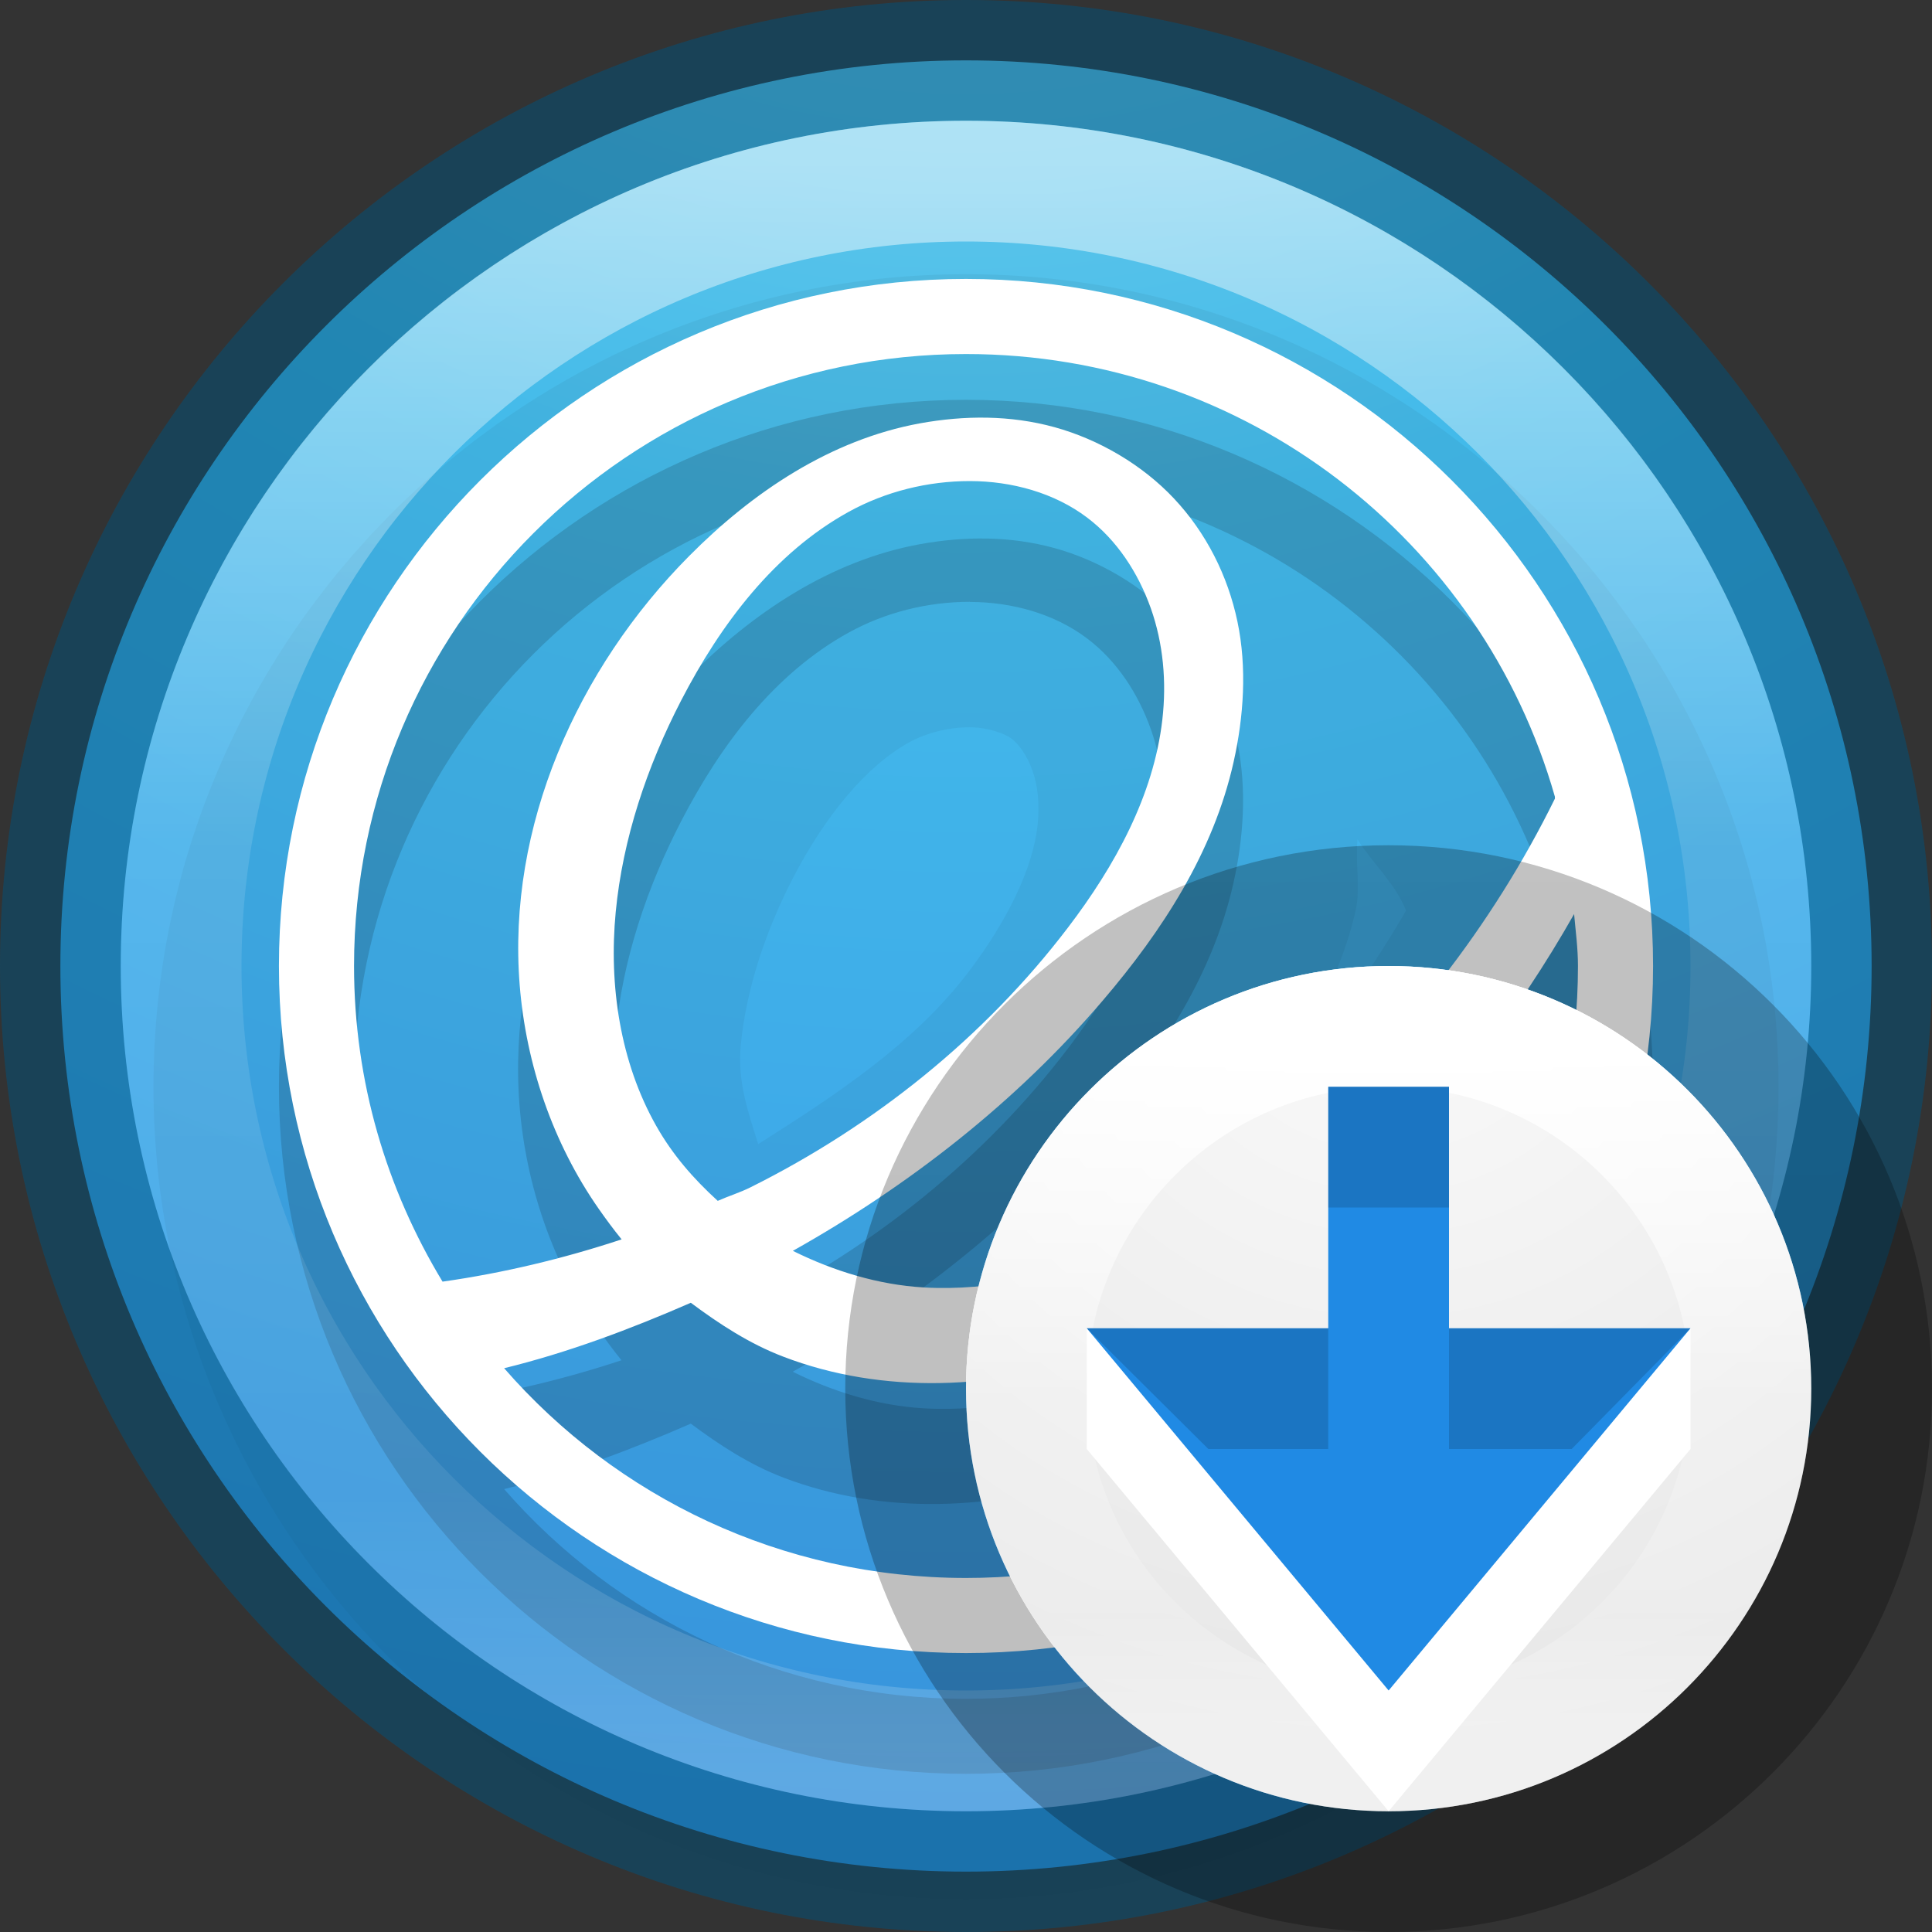 <svg xmlns="http://www.w3.org/2000/svg" xmlns:svg="http://www.w3.org/2000/svg" xmlns:xlink="http://www.w3.org/1999/xlink" id="svg4505" width="16" height="16" version="1.1"><rect width="100%" height="100%" fill="#333333" stroke="none"/><defs id="defs4507"><linearGradient id="linearGradient4011"><stop id="stop4013" offset="0" stop-color="#fff" stop-opacity="1"/><stop id="stop4015" offset=".508" stop-color="#fff" stop-opacity=".235"/><stop id="stop4017" offset=".835" stop-color="#fff" stop-opacity=".157"/><stop id="stop4019" offset="1" stop-color="#fff" stop-opacity=".392"/></linearGradient><linearGradient id="linearGradient4632-92-3-0-8-1-6-6"><stop id="stop4634-68-8-0-2-9-1-1" offset="0" stop-color="#fafafa" stop-opacity="1"/><stop id="stop4636-8-21-7-1-4-9-4" offset="1" stop-color="#e1e1e1" stop-opacity="1"/></linearGradient><linearGradient id="linearGradient3104-8-8-97-4-6-2-0-1-4-0-5-8-3-9-1-4"><stop id="stop3106-5-4-3-5-0-1-61-9-2-7-3-3-2-6-9-2" offset="0" stop-color="#000" stop-opacity=".322"/><stop id="stop3108-4-3-7-8-2-4-01-9-9-0-6-4-3-7-7-3" offset="1" stop-color="#000" stop-opacity=".278"/></linearGradient><linearGradient id="linearGradient3097" x1="71.204" x2="71.204" y1="15.369" y2="40.496" gradientTransform="matrix(0.531,0,0,0.531,-30.303,-6.789)" gradientUnits="userSpaceOnUse" xlink:href="#linearGradient4806-9"/><linearGradient id="linearGradient4806-9"><stop id="stop4808-49" offset="0" stop-color="#fff" stop-opacity="1"/><stop id="stop4810-05" offset=".424" stop-color="#fff" stop-opacity=".235"/><stop id="stop4812-6" offset=".821" stop-color="#fff" stop-opacity=".157"/><stop id="stop4814-7" offset="1" stop-color="#fff" stop-opacity=".392"/></linearGradient><linearGradient id="linearGradient3364-8" x1="71.204" x2="71.204" y1="7.831" y2="42.884" gradientTransform="matrix(0.162,0,0,0.162,-0.132,7.388)" gradientUnits="userSpaceOnUse" xlink:href="#linearGradient4011"/><radialGradient id="radialGradient3370-2" cx="6.275" cy="8.45" r="20" fx="6.275" fy="8.45" gradientTransform="matrix(0,0.427,-0.451,-1.1612221e-8,15.314,5.323)" gradientUnits="userSpaceOnUse" xlink:href="#linearGradient4632-92-3-0-8-1-6-6"/><linearGradient id="linearGradient3373-2-5" x1="-95.838" x2="-95.838" y1="54.2" y2="5.176" gradientTransform="matrix(0.431,0,0,0.445,23.406,-6.639)" gradientUnits="userSpaceOnUse" xlink:href="#linearGradient3104-8-8-97-4-6-2-0-1-4-0-5-8-3-9-1-4"/><linearGradient id="linearGradient2867-449-88-871-390-598-476-591-434-148-57-177-3-8-8"><stop id="stop3750-8-9-0" offset="0" stop-color="#90dbec" stop-opacity="1"/><stop id="stop3752-3-2-2" offset=".262" stop-color="#42baea" stop-opacity="1"/><stop id="stop3754-7-2-2-9" offset=".705" stop-color="#3689e6" stop-opacity="1"/><stop id="stop3756-9-3-05" offset="1" stop-color="#2b63a0" stop-opacity="1"/></linearGradient><radialGradient id="radialGradient3386" cx="1.198" cy="8.45" r="20" fx="1.198" fy="8.45" gradientTransform="matrix(0,1.829,-1.935,-4.9789892e-8,24.352,-7.362)" gradientUnits="userSpaceOnUse" xlink:href="#linearGradient2867-449-88-871-390-598-476-591-434-148-57-177-3-8-8"/></defs><path id="path2555-72" fill="url(#radialGradient3386)" fill-opacity="1" fill-rule="nonzero" stroke="none" stroke-width="1" d="M 8,0.5 C 3.862,0.5 0.5,3.862 0.5,8 0.5,12.138 3.862,15.5 8,15.5 12.138,15.5 15.5,12.138 15.5,8 15.5,3.862 12.138,0.5 8,0.5 Z" color="#000" display="inline" enable-background="accumulate" overflow="visible" visibility="visible" style="marker:none"/><path clip-rule="nonzero" style="isolation:auto;mix-blend-mode:normal;solid-color:#000;solid-opacity:1;marker:none" id="path4346" fill="#000" fill-opacity="1" fill-rule="nonzero" stroke="none" stroke-dasharray="none" stroke-dashoffset="0" stroke-linecap="butt" stroke-linejoin="miter" stroke-miterlimit="4" stroke-opacity="1" stroke-width="1.014" d="m 8,2.271 c -3.702,0 -6.729,3.026 -6.729,6.729 0,3.702 3.026,6.729 6.729,6.729 3.702,0 6.729,-3.026 6.729,-6.729 C 14.729,5.298 11.702,2.271 8,2.271 Z m 0.029,3.752 c 0.156,2.093e-4 0.295,0.054 0.348,0.094 0.052,0.039 0.125,0.127 0.174,0.266 0.044,0.123 0.061,0.284 0.041,0.459 C 8.551,7.195 8.344,7.624 8.018,8.053 7.568,8.644 6.922,9.068 6.279,9.475 6.199,9.217 6.105,8.961 6.135,8.654 6.178,8.206 6.332,7.728 6.564,7.277 6.836,6.751 7.176,6.343 7.529,6.148 c 0.142,-0.078 0.324,-0.125 0.5,-0.125 z m 3.213,0.928 c 0.13,0.204 0.311,0.363 0.402,0.59 -0.373,0.645 -0.826,1.246 -1.369,1.764 0.38,-0.531 0.791,-1.046 0.953,-1.768 0.039,-0.176 -0.005,-0.394 0.014,-0.586 z" color="#000" color-interpolation="sRGB" color-interpolation-filters="linearRGB" color-rendering="auto" display="inline" enable-background="accumulate" image-rendering="auto" opacity=".05" overflow="visible" shape-rendering="auto" text-rendering="auto" visibility="visible"/><path clip-rule="nonzero" style="isolation:auto;mix-blend-mode:normal;solid-color:#000;solid-opacity:1;marker:none" id="path3471-7" fill="#000" fill-opacity="1" fill-rule="nonzero" stroke="none" stroke-dasharray="none" stroke-dashoffset="0" stroke-linecap="butt" stroke-linejoin="miter" stroke-miterlimit="4" stroke-opacity="1" stroke-width="1.014" d="m 8,3.311 c -3.14,0 -5.69,2.55 -5.69,5.69 C 2.31,12.14 4.86,14.69 8,14.69 c 3.14,0 5.69,-2.55 5.69,-5.69 C 13.69,5.861 11.14,3.311 8,3.311 Z m 0,0.622 c 2.316,0 4.272,1.545 4.877,3.666 0.001,0.005 -0.001,0.011 0,0.016 -0.519,1.055 -1.263,2.004 -2.152,2.773 -0.432,0.374 -0.916,0.706 -1.434,0.94 -0.518,0.234 -1.081,0.367 -1.642,0.335 -0.376,-0.022 -0.745,-0.135 -1.084,-0.303 0.962,-0.54 1.849,-1.232 2.566,-2.072 0.492,-0.576 0.916,-1.226 1.084,-1.976 0.084,-0.374 0.112,-0.782 0.032,-1.163 -0.08,-0.381 -0.259,-0.736 -0.526,-1.02 -0.262,-0.279 -0.622,-0.489 -0.988,-0.59 -0.367,-0.101 -0.746,-0.099 -1.116,-0.032 -0.742,0.136 -1.388,0.571 -1.912,1.1 -0.925,0.932 -1.508,2.239 -1.402,3.554 0.053,0.657 0.275,1.307 0.653,1.849 0.06,0.086 0.122,0.17 0.191,0.255 C 4.667,11.424 4.166,11.543 3.665,11.614 3.202,10.85 2.932,9.96 2.932,9 c 0,-2.798 2.27,-5.068 5.068,-5.068 z m 0.032,1.052 c 0.347,4.67e-4 0.7,0.097 0.972,0.303 0.246,0.186 0.421,0.455 0.526,0.749 0.104,0.293 0.132,0.611 0.096,0.924 -0.072,0.627 -0.391,1.209 -0.781,1.721 -0.69,0.907 -1.607,1.642 -2.63,2.152 -0.086,0.043 -0.181,0.072 -0.271,0.112 C 5.741,10.761 5.569,10.562 5.434,10.323 5.136,9.796 5.041,9.161 5.099,8.554 c 0.058,-0.608 0.259,-1.206 0.542,-1.753 0.328,-0.634 0.773,-1.223 1.387,-1.562 0.306,-0.169 0.656,-0.255 1.004,-0.255 z m 5.004,3.586 c 0.013,0.144 0.032,0.283 0.032,0.43 0,2.798 -2.27,5.068 -5.068,5.068 -1.527,0 -2.896,-0.67 -3.825,-1.737 0.528,-0.129 1.049,-0.325 1.546,-0.542 0.236,0.176 0.487,0.34 0.765,0.446 0.827,0.317 1.767,0.272 2.598,-0.016 0.83,-0.287 1.563,-0.807 2.199,-1.402 0.695,-0.65 1.284,-1.42 1.753,-2.247 z" color="#000" color-interpolation="sRGB" color-interpolation-filters="linearRGB" color-rendering="auto" display="inline" enable-background="accumulate" image-rendering="auto" opacity=".15" overflow="visible" shape-rendering="auto" text-rendering="auto" visibility="visible"/><path id="path3471" fill="#fff" fill-opacity="1" fill-rule="nonzero" stroke="none" stroke-width="1" d="m 8,2.31 c -3.14,0 -5.69,2.55 -5.69,5.69 0,3.14 2.55,5.69 5.69,5.69 3.14,0 5.69,-2.55 5.69,-5.69 C 13.69,4.86 11.14,2.31 8,2.31 Z m 0,0.622 c 2.316,0 4.272,1.545 4.877,3.666 0.001,0.005 -0.001,0.011 0,0.016 -0.519,1.055 -1.263,2.004 -2.152,2.773 C 10.294,9.76 9.81,10.093 9.291,10.327 8.773,10.561 8.21,10.694 7.649,10.662 7.274,10.64 6.905,10.527 6.566,10.359 7.528,9.819 8.415,9.127 9.132,8.287 c 0.492,-0.576 0.916,-1.226 1.084,-1.976 0.084,-0.374 0.112,-0.782 0.032,-1.163 -0.08,-0.381 -0.259,-0.736 -0.526,-1.02 -0.262,-0.279 -0.622,-0.489 -0.988,-0.59 -0.367,-0.101 -0.746,-0.099 -1.116,-0.032 -0.742,0.136 -1.388,0.571 -1.912,1.1 -0.925,0.932 -1.508,2.239 -1.402,3.554 0.053,0.657 0.275,1.307 0.653,1.849 0.06,0.086 0.122,0.17 0.191,0.255 C 4.667,10.423 4.166,10.543 3.665,10.614 3.202,9.849 2.932,8.959 2.932,8 c 0,-2.798 2.27,-5.068 5.068,-5.068 z m 0.032,1.052 c 0.347,4.67e-4 0.7,0.097 0.972,0.303 0.246,0.186 0.421,0.455 0.526,0.749 0.104,0.293 0.132,0.611 0.096,0.924 -0.072,0.627 -0.391,1.209 -0.781,1.721 -0.69,0.907 -1.607,1.642 -2.63,2.152 -0.086,0.043 -0.181,0.072 -0.271,0.112 C 5.741,9.76 5.569,9.562 5.434,9.323 5.136,8.796 5.041,8.161 5.099,7.554 c 0.058,-0.608 0.259,-1.206 0.542,-1.753 0.328,-0.634 0.773,-1.223 1.387,-1.562 0.306,-0.169 0.656,-0.255 1.004,-0.255 z m 5.004,3.586 c 0.013,0.144 0.032,0.283 0.032,0.43 0,2.798 -2.27,5.068 -5.068,5.068 -1.527,0 -2.896,-0.67 -3.825,-1.737 0.528,-0.129 1.049,-0.325 1.546,-0.542 0.236,0.176 0.487,0.34 0.765,0.446 0.827,0.317 1.767,0.272 2.598,-0.016 0.83,-0.287 1.563,-0.807 2.199,-1.402 0.695,-0.65 1.284,-1.42 1.753,-2.247 z" color="#000" display="inline" enable-background="accumulate" overflow="visible" visibility="visible" style="marker:none"/><path clip-rule="nonzero" style="isolation:auto;mix-blend-mode:normal;solid-color:#000;solid-opacity:1;marker:none;filter-blend-mode:normal;filter-gaussianBlur-deviation:0" id="path2555-7-1-7" fill="#000" fill-opacity="0" fill-rule="nonzero" stroke="#00537d" stroke-dasharray="none" stroke-dashoffset="0" stroke-linecap="round" stroke-linejoin="round" stroke-miterlimit="4" stroke-opacity="1" stroke-width="1" d="m 8,0.5 c -4.138,0 -7.5,3.362 -7.5,7.5 C 0.5,12.138 3.862,15.5 8,15.5 c 4.138,0 7.5,-3.362 7.5,-7.5 C 15.5,3.862 12.138,0.5 8,0.5 Z" color="#000" color-interpolation="sRGB" color-interpolation-filters="linearRGB" color-rendering="auto" display="inline" enable-background="accumulate" image-rendering="auto" opacity=".5" overflow="visible" shape-rendering="auto" text-rendering="auto" visibility="visible"/><path id="path3421" fill="none" stroke="url(#linearGradient3097)" stroke-dasharray="none" stroke-dashoffset="0" stroke-linecap="round" stroke-linejoin="round" stroke-miterlimit="4" stroke-opacity="1" stroke-width="1" d="M 14.5,8 C 14.5,11.59 11.59,14.5 8,14.5 4.41,14.5 1.5,11.59 1.5,8 1.5,4.41 4.41,1.5 8,1.5 11.59,1.5 14.5,4.41 14.5,8 Z" color="#000" display="inline" enable-background="accumulate" opacity=".5" overflow="visible" visibility="visible" style="marker:none"/><path id="path2555-7-2" fill="none" stroke="url(#linearGradient3373-2-5)" stroke-dasharray="none" stroke-dashoffset="0" stroke-linecap="butt" stroke-linejoin="miter" stroke-miterlimit="4" stroke-opacity="1" stroke-width="1" d="M 11.5,7.5 C 9.293,7.5 7.5,9.293 7.5,11.5 c 0,2.207 1.793,4 4,4 2.207,0 4,-1.793 4,-4 0,-2.207 -1.793,-4 -4,-4 z" color="#000" display="inline" enable-background="accumulate" opacity=".8" overflow="visible" visibility="visible" style="marker:none"/><path id="path2555-03-8" fill="url(#radialGradient3370-2)" fill-opacity="1" fill-rule="nonzero" stroke="none" stroke-width="1" d="M 11.5,8 C 9.569,8 8,9.569 8,11.5 8,13.431 9.569,15 11.5,15 13.431,15 15,13.431 15,11.5 15,9.569 13.431,8 11.5,8 Z" color="#000" display="inline" enable-background="accumulate" overflow="visible" visibility="visible" style="marker:none"/><path id="path8655-6-4-6" fill="none" stroke="url(#linearGradient3364-8)" stroke-dasharray="none" stroke-dashoffset="0" stroke-linecap="round" stroke-linejoin="round" stroke-miterlimit="4" stroke-opacity="1" stroke-width="1" d="m 14.5,11.5 c 0,1.657 -1.343,3 -3,3 C 9.843,14.5 8.5,13.157 8.5,11.5 8.5,9.843 9.843,8.5 11.5,8.5 13.157,8.5 14.5,9.843 14.5,11.5 l 0,0 z" color="#000" display="inline" enable-background="accumulate" overflow="visible" visibility="visible" style="marker:none"/><path id="rect3005-5-6-9" fill="#fff" fill-opacity="1" fill-rule="nonzero" stroke="none" stroke-width="1" d="m 9,11 0,1 2.5,3 2.5,-3 0,-1 z" color="#000" display="inline" enable-background="accumulate" overflow="visible" visibility="visible" style="marker:none"/><path id="rect3005-5-7" fill="#208ae4" fill-opacity="1" fill-rule="nonzero" stroke="none" stroke-width="1" d="m 11,9 0,2 -2,0 2.5,3 2.5,-3 -2,0 0,-2 z" color="#000" display="inline" enable-background="accumulate" overflow="visible" visibility="visible" style="marker:none"/><path id="rect4305-3" fill="#000" fill-opacity="1" fill-rule="nonzero" stroke="none" stroke-width="1" d="m 11,9 0,1 1,0 0,-1 z M 9,11 10.007,12 11,12 11,11 Z m 3,0 0,1 1.016,0 L 14,11 Z" color="#000" display="inline" enable-background="accumulate" opacity=".15" overflow="visible" visibility="visible" style="marker:none"/></svg>